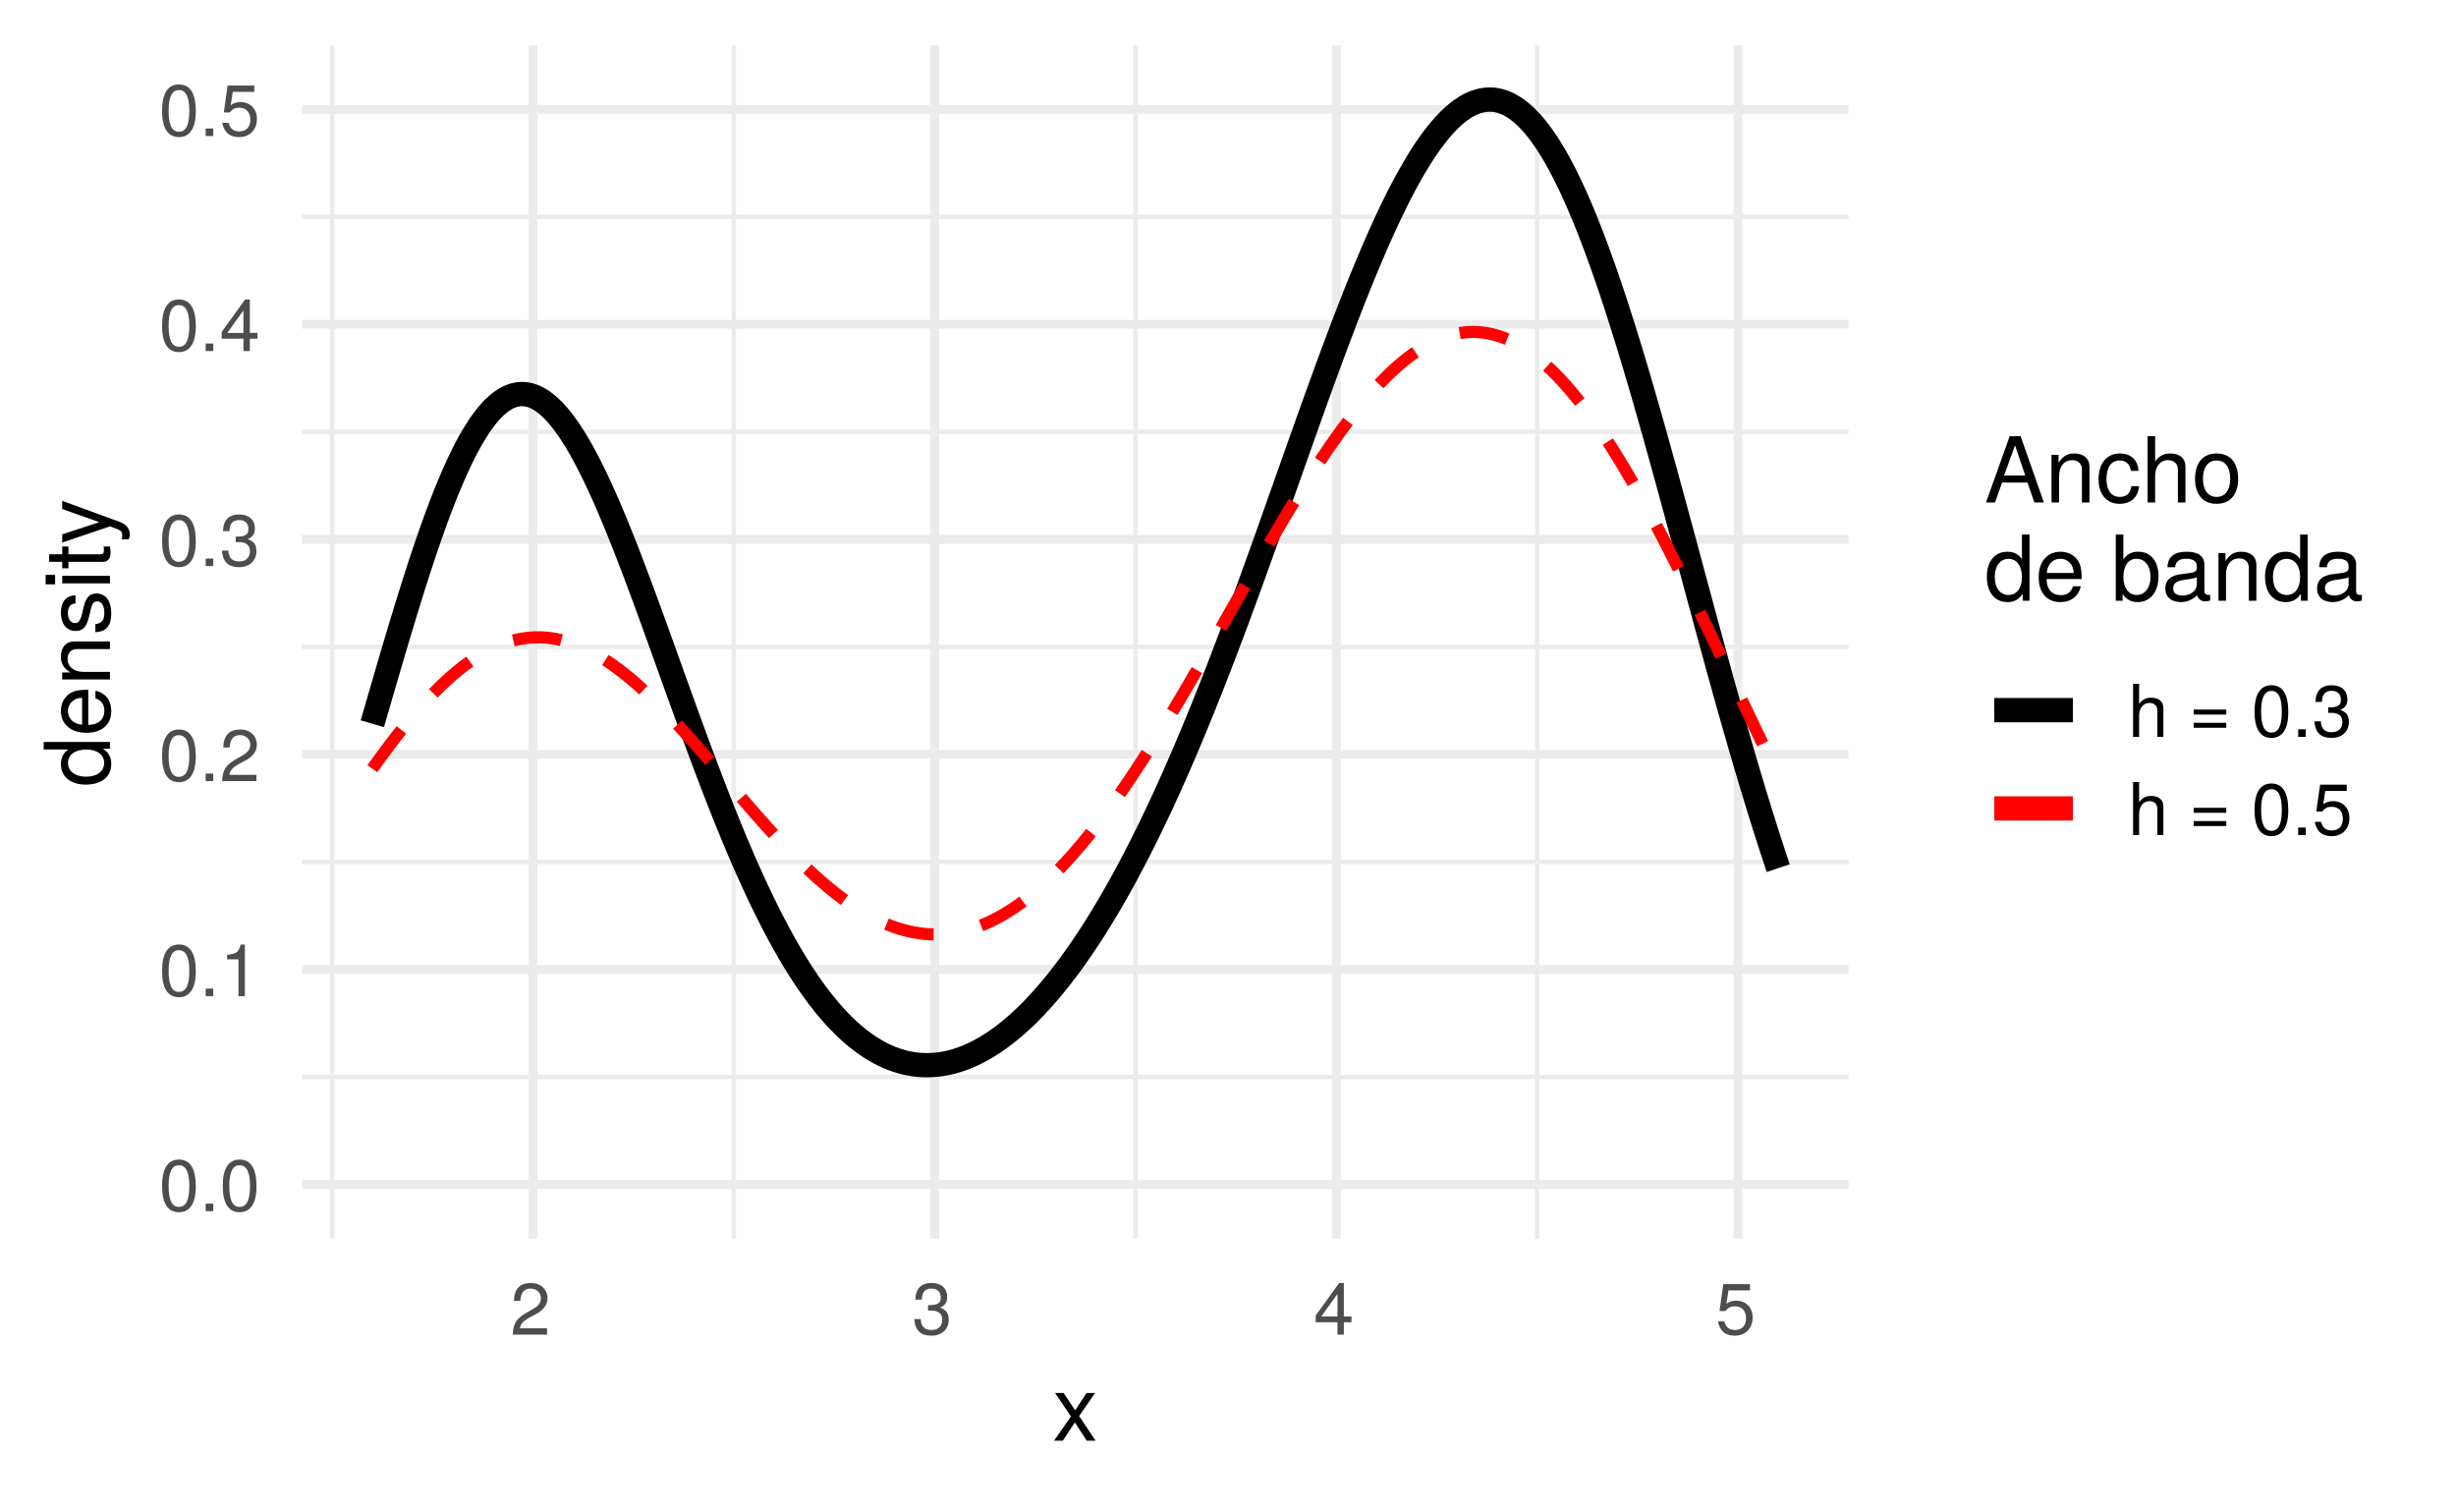 <?xml version="1.0" encoding="UTF-8"?>
<svg xmlns="http://www.w3.org/2000/svg" xmlns:xlink="http://www.w3.org/1999/xlink" width="432pt" height="266pt" viewBox="0 0 432 266" version="1.1">
<defs>
<g>
<symbol overflow="visible" id="glyph0-0">
<path style="stroke:none;" d=""/>
</symbol>
<symbol overflow="visible" id="glyph0-1">
<path style="stroke:none;" d="M 6.484 -4.359 C 6.484 -7.516 5.484 -9.078 3.516 -9.078 C 1.562 -9.078 0.547 -7.484 0.547 -4.438 C 0.547 -1.375 1.578 0.188 3.516 0.188 C 5.438 0.188 6.484 -1.375 6.484 -4.359 Z M 5.344 -4.469 C 5.344 -1.891 4.75 -0.75 3.5 -0.75 C 2.297 -0.75 1.703 -1.938 1.703 -4.422 C 1.703 -6.906 2.297 -8.078 3.516 -8.078 C 4.734 -8.078 5.344 -6.891 5.344 -4.469 Z M 5.344 -4.469 "/>
</symbol>
<symbol overflow="visible" id="glyph0-2">
<path style="stroke:none;" d="M 2.438 0 L 2.438 -1.328 L 1.109 -1.328 L 1.109 0 Z M 2.438 0 "/>
</symbol>
<symbol overflow="visible" id="glyph0-3">
<path style="stroke:none;" d="M 4.438 0 L 4.438 -9.078 L 3.703 -9.078 C 3.297 -7.672 3.047 -7.484 1.312 -7.266 L 1.312 -6.469 L 3.312 -6.469 L 3.312 0 Z M 4.438 0 "/>
</symbol>
<symbol overflow="visible" id="glyph0-4">
<path style="stroke:none;" d="M 6.547 -6.406 C 6.547 -7.953 5.344 -9.078 3.641 -9.078 C 1.781 -9.078 0.703 -8.125 0.641 -5.922 L 1.766 -5.922 C 1.859 -7.453 2.484 -8.094 3.594 -8.094 C 4.625 -8.094 5.391 -7.359 5.391 -6.391 C 5.391 -5.672 4.969 -5.062 4.156 -4.594 L 2.984 -3.922 C 1.094 -2.859 0.531 -2 0.438 0 L 6.469 0 L 6.469 -1.109 L 1.703 -1.109 C 1.812 -1.859 2.234 -2.328 3.344 -2.984 L 4.625 -3.672 C 5.891 -4.344 6.547 -5.297 6.547 -6.406 Z M 6.547 -6.406 "/>
</symbol>
<symbol overflow="visible" id="glyph0-5">
<path style="stroke:none;" d="M 6.469 -2.641 C 6.469 -3.734 6.031 -4.375 4.938 -4.75 C 5.781 -5.078 6.203 -5.672 6.203 -6.578 C 6.203 -8.141 5.172 -9.078 3.438 -9.078 C 1.609 -9.078 0.641 -8.078 0.594 -6.141 L 1.734 -6.141 C 1.75 -7.484 2.297 -8.094 3.453 -8.094 C 4.453 -8.094 5.062 -7.5 5.062 -6.547 C 5.062 -5.562 4.625 -5.172 2.828 -5.172 L 2.828 -4.219 L 3.438 -4.219 C 4.688 -4.219 5.328 -3.641 5.328 -2.625 C 5.328 -1.484 4.625 -0.812 3.438 -0.812 C 2.219 -0.812 1.609 -1.422 1.531 -2.734 L 0.406 -2.734 C 0.547 -0.719 1.547 0.188 3.406 0.188 C 5.266 0.188 6.469 -0.922 6.469 -2.641 Z M 6.469 -2.641 "/>
</symbol>
<symbol overflow="visible" id="glyph0-6">
<path style="stroke:none;" d="M 6.656 -2.172 L 6.656 -3.188 L 5.312 -3.188 L 5.312 -9.078 L 4.484 -9.078 L 0.359 -3.359 L 0.359 -2.172 L 4.188 -2.172 L 4.188 0 L 5.312 0 L 5.312 -2.172 Z M 4.188 -3.188 L 1.344 -3.188 L 4.188 -7.156 Z M 4.188 -3.188 "/>
</symbol>
<symbol overflow="visible" id="glyph0-7">
<path style="stroke:none;" d="M 6.562 -3 C 6.562 -4.797 5.375 -5.969 3.641 -5.969 C 3 -5.969 2.484 -5.812 1.953 -5.422 L 2.312 -7.766 L 6.094 -7.766 L 6.094 -8.875 L 1.406 -8.875 L 0.734 -4.141 L 1.766 -4.141 C 2.297 -4.766 2.719 -4.984 3.422 -4.984 C 4.641 -4.984 5.406 -4.203 5.406 -2.859 C 5.406 -1.547 4.656 -0.812 3.422 -0.812 C 2.438 -0.812 1.844 -1.312 1.578 -2.328 L 0.453 -2.328 C 0.812 -0.531 1.844 0.188 3.453 0.188 C 5.281 0.188 6.562 -1.094 6.562 -3 Z M 6.562 -3 "/>
</symbol>
<symbol overflow="visible" id="glyph0-8">
<path style="stroke:none;" d="M 6.219 0 L 6.219 -5.062 C 6.219 -6.188 5.406 -6.891 4.109 -6.891 C 3.156 -6.891 2.578 -6.609 1.953 -5.781 L 1.953 -9.328 L 0.891 -9.328 L 0.891 0 L 1.953 0 L 1.953 -3.703 C 1.953 -5.062 2.672 -5.969 3.781 -5.969 C 4.531 -5.969 5.156 -5.531 5.156 -4.641 L 5.156 0 Z M 6.219 0 "/>
</symbol>
<symbol overflow="visible" id="glyph0-9">
<path style="stroke:none;" d=""/>
</symbol>
<symbol overflow="visible" id="glyph0-10">
<path style="stroke:none;" d="M 6.609 -3.922 L 6.609 -4.797 L 0.875 -4.797 L 0.875 -3.922 Z M 6.609 -1.594 L 6.609 -2.469 L 0.875 -2.469 L 0.875 -1.594 Z M 6.609 -1.594 "/>
</symbol>
<symbol overflow="visible" id="glyph1-0">
<path style="stroke:none;" d=""/>
</symbol>
<symbol overflow="visible" id="glyph1-1">
<path style="stroke:none;" d="M 7.562 0 L 4.672 -4.344 L 7.484 -8.391 L 5.984 -8.391 L 3.969 -5.344 L 1.953 -8.391 L 0.438 -8.391 L 3.234 -4.266 L 0.266 0 L 1.797 0 L 3.922 -3.219 L 6.016 0 Z M 7.562 0 "/>
</symbol>
<symbol overflow="visible" id="glyph1-2">
<path style="stroke:none;" d="M 10.453 0 L 6.359 -11.656 L 4.438 -11.656 L 0.266 0 L 1.859 0 L 3.094 -3.5 L 7.578 -3.5 L 8.781 0 Z M 7.172 -4.75 L 3.453 -4.75 L 5.375 -10.062 Z M 7.172 -4.75 "/>
</symbol>
<symbol overflow="visible" id="glyph1-3">
<path style="stroke:none;" d="M 7.797 0 L 7.797 -6.344 C 7.797 -7.734 6.75 -8.625 5.141 -8.625 C 3.891 -8.625 3.094 -8.141 2.359 -6.969 L 2.359 -8.391 L 1.125 -8.391 L 1.125 0 L 2.453 0 L 2.453 -4.625 C 2.453 -6.344 3.375 -7.453 4.734 -7.453 C 5.797 -7.453 6.469 -6.812 6.469 -5.812 L 6.469 0 Z M 7.797 0 "/>
</symbol>
<symbol overflow="visible" id="glyph1-4">
<path style="stroke:none;" d="M 7.625 -2.875 L 6.281 -2.875 C 6.062 -1.531 5.375 -0.984 4.234 -0.984 C 2.766 -0.984 1.891 -2.125 1.891 -4.109 C 1.891 -6.203 2.75 -7.391 4.203 -7.391 C 5.328 -7.391 6.031 -6.734 6.188 -5.562 L 7.531 -5.562 C 7.375 -7.609 6.094 -8.625 4.219 -8.625 C 1.969 -8.625 0.5 -6.891 0.5 -4.109 C 0.5 -1.406 1.938 0.234 4.203 0.234 C 6.203 0.234 7.469 -0.953 7.625 -2.875 Z M 7.625 -2.875 "/>
</symbol>
<symbol overflow="visible" id="glyph1-5">
<path style="stroke:none;" d="M 7.781 0 L 7.781 -6.344 C 7.781 -7.75 6.766 -8.625 5.141 -8.625 C 3.953 -8.625 3.234 -8.25 2.453 -7.234 L 2.453 -11.656 L 1.125 -11.656 L 1.125 0 L 2.453 0 L 2.453 -4.625 C 2.453 -6.344 3.344 -7.453 4.719 -7.453 C 5.656 -7.453 6.453 -6.906 6.453 -5.812 L 6.453 0 Z M 7.781 0 "/>
</symbol>
<symbol overflow="visible" id="glyph1-6">
<path style="stroke:none;" d="M 8.156 -4.125 C 8.156 -7.031 6.766 -8.625 4.359 -8.625 C 2 -8.625 0.578 -7.016 0.578 -4.188 C 0.578 -1.375 1.984 0.234 4.375 0.234 C 6.719 0.234 8.156 -1.375 8.156 -4.125 Z M 6.766 -4.141 C 6.766 -2.172 5.844 -0.984 4.375 -0.984 C 2.875 -0.984 1.969 -2.156 1.969 -4.188 C 1.969 -6.203 2.875 -7.391 4.375 -7.391 C 5.875 -7.391 6.766 -6.219 6.766 -4.141 Z M 6.766 -4.141 "/>
</symbol>
<symbol overflow="visible" id="glyph1-7">
<path style="stroke:none;" d="M 7.922 0 L 7.922 -11.656 L 6.594 -11.656 L 6.594 -7.328 C 6.031 -8.172 5.141 -8.625 4.016 -8.625 C 1.844 -8.625 0.422 -6.938 0.422 -4.266 C 0.422 -1.438 1.812 0.234 4.062 0.234 C 5.219 0.234 6.016 -0.188 6.734 -1.234 L 6.734 0 Z M 6.594 -4.156 C 6.594 -2.219 5.656 -1.016 4.25 -1.016 C 2.781 -1.016 1.812 -2.234 1.812 -4.188 C 1.812 -6.141 2.781 -7.375 4.234 -7.375 C 5.688 -7.375 6.594 -6.094 6.594 -4.156 Z M 6.594 -4.156 "/>
</symbol>
<symbol overflow="visible" id="glyph1-8">
<path style="stroke:none;" d="M 8.203 -3.812 C 8.203 -5.031 8.109 -5.797 7.875 -6.422 C 7.328 -7.797 6.047 -8.625 4.484 -8.625 C 2.141 -8.625 0.641 -6.891 0.641 -4.141 C 0.641 -1.391 2.094 0.234 4.453 0.234 C 6.375 0.234 7.703 -0.844 8.031 -2.547 L 6.688 -2.547 C 6.312 -1.438 5.562 -0.984 4.5 -0.984 C 3.109 -0.984 2.062 -1.891 2.031 -3.812 Z M 6.781 -4.984 C 6.781 -4.984 6.781 -4.922 6.766 -4.891 L 2.062 -4.891 C 2.172 -6.391 3.125 -7.391 4.469 -7.391 C 5.781 -7.391 6.781 -6.297 6.781 -4.984 Z M 6.781 -4.984 "/>
</symbol>
<symbol overflow="visible" id="glyph1-9">
<path style="stroke:none;" d=""/>
</symbol>
<symbol overflow="visible" id="glyph1-10">
<path style="stroke:none;" d="M 8.375 -4.281 C 8.375 -7.016 6.984 -8.625 4.781 -8.625 C 3.625 -8.625 2.812 -8.188 2.188 -7.25 L 2.188 -11.656 L 0.859 -11.656 L 0.859 0 L 2.062 0 L 2.062 -1.203 C 2.703 -0.219 3.547 0.234 4.719 0.234 C 6.922 0.234 8.375 -1.562 8.375 -4.281 Z M 6.969 -4.203 C 6.969 -2.297 5.984 -1.016 4.531 -1.016 C 3.125 -1.016 2.188 -2.281 2.188 -4.188 C 2.188 -6.156 3.125 -7.438 4.531 -7.375 C 6.016 -7.375 6.969 -6.078 6.969 -4.203 Z M 6.969 -4.203 "/>
</symbol>
<symbol overflow="visible" id="glyph1-11">
<path style="stroke:none;" d="M 8.562 -0.031 L 8.562 -1.047 C 8.422 -1.016 8.359 -1.016 8.266 -1.016 C 7.812 -1.016 7.547 -1.25 7.547 -1.656 L 7.547 -6.344 C 7.547 -7.828 6.469 -8.625 4.406 -8.625 C 2.375 -8.625 1.125 -7.844 1.047 -5.906 L 2.391 -5.906 C 2.5 -6.922 3.109 -7.391 4.359 -7.391 C 5.547 -7.391 6.219 -6.938 6.219 -6.141 L 6.219 -5.797 C 6.219 -5.234 5.891 -4.984 4.828 -4.859 C 2.938 -4.625 2.656 -4.562 2.141 -4.359 C 1.172 -3.953 0.672 -3.203 0.672 -2.172 C 0.672 -0.656 1.734 0.234 3.422 0.234 C 4.5 0.234 5.531 -0.203 6.266 -0.984 C 6.422 -0.359 6.984 0.109 7.641 0.109 C 7.922 0.109 8.125 0.078 8.562 -0.031 Z M 6.219 -2.891 C 6.219 -1.703 5.016 -0.922 3.719 -0.922 C 2.672 -0.922 2.062 -1.297 2.062 -2.203 C 2.062 -3.094 2.656 -3.469 4.078 -3.688 C 5.484 -3.875 5.781 -3.938 6.219 -4.141 Z M 6.219 -2.891 "/>
</symbol>
<symbol overflow="visible" id="glyph2-0">
<path style="stroke:none;" d=""/>
</symbol>
<symbol overflow="visible" id="glyph2-1">
<path style="stroke:none;" d="M 0 -7.922 L -11.656 -7.922 L -11.656 -6.594 L -7.328 -6.594 C -8.172 -6.031 -8.625 -5.141 -8.625 -4.016 C -8.625 -1.844 -6.938 -0.422 -4.266 -0.422 C -1.438 -0.422 0.234 -1.812 0.234 -4.062 C 0.234 -5.219 -0.188 -6.016 -1.234 -6.734 L 0 -6.734 Z M -4.156 -6.594 C -2.219 -6.594 -1.016 -5.656 -1.016 -4.25 C -1.016 -2.781 -2.234 -1.812 -4.188 -1.812 C -6.141 -1.812 -7.375 -2.781 -7.375 -4.234 C -7.375 -5.688 -6.094 -6.594 -4.156 -6.594 Z M -4.156 -6.594 "/>
</symbol>
<symbol overflow="visible" id="glyph2-2">
<path style="stroke:none;" d="M -3.812 -8.203 C -5.031 -8.203 -5.797 -8.109 -6.422 -7.875 C -7.797 -7.328 -8.625 -6.047 -8.625 -4.484 C -8.625 -2.141 -6.891 -0.641 -4.141 -0.641 C -1.391 -0.641 0.234 -2.094 0.234 -4.453 C 0.234 -6.375 -0.844 -7.703 -2.547 -8.031 L -2.547 -6.688 C -1.438 -6.312 -0.984 -5.562 -0.984 -4.5 C -0.984 -3.109 -1.891 -2.062 -3.812 -2.031 Z M -4.984 -6.781 C -4.984 -6.781 -4.922 -6.781 -4.891 -6.766 L -4.891 -2.062 C -6.391 -2.172 -7.391 -3.125 -7.391 -4.469 C -7.391 -5.781 -6.297 -6.781 -4.984 -6.781 Z M -4.984 -6.781 "/>
</symbol>
<symbol overflow="visible" id="glyph2-3">
<path style="stroke:none;" d="M 0 -7.797 L -6.344 -7.797 C -7.734 -7.797 -8.625 -6.75 -8.625 -5.141 C -8.625 -3.891 -8.141 -3.094 -6.969 -2.359 L -8.391 -2.359 L -8.391 -1.125 L 0 -1.125 L 0 -2.453 L -4.625 -2.453 C -6.344 -2.453 -7.453 -3.375 -7.453 -4.734 C -7.453 -5.797 -6.812 -6.469 -5.812 -6.469 L 0 -6.469 Z M 0 -7.797 "/>
</symbol>
<symbol overflow="visible" id="glyph2-4">
<path style="stroke:none;" d="M -2.359 -7.344 C -3.594 -7.344 -4.219 -6.641 -4.625 -4.969 L -4.922 -3.703 C -5.188 -2.609 -5.531 -2.141 -6.125 -2.141 C -6.891 -2.141 -7.391 -2.828 -7.391 -3.922 C -7.391 -4.984 -6.922 -5.562 -6.047 -5.594 L -6.047 -7.016 C -7.703 -6.984 -8.625 -5.906 -8.625 -3.969 C -8.625 -2.016 -7.609 -0.75 -6.062 -0.75 C -4.75 -0.75 -4.125 -1.422 -3.641 -3.406 L -3.344 -4.656 C -3.125 -5.578 -2.844 -5.953 -2.234 -5.953 C -1.453 -5.953 -0.984 -5.172 -0.984 -4 C -0.984 -2.797 -1.281 -2.125 -2.562 -1.953 L -2.562 -0.547 C -0.625 -0.609 0.234 -1.703 0.234 -3.891 C 0.234 -6 -0.734 -7.344 -2.359 -7.344 Z M -2.359 -7.344 "/>
</symbol>
<symbol overflow="visible" id="glyph2-5">
<path style="stroke:none;" d="M 0 -2.453 L -8.391 -2.453 L -8.391 -1.125 L 0 -1.125 Z M -9.641 -2.625 L -11.312 -2.625 L -11.312 -0.953 L -9.641 -0.953 Z M -9.641 -2.625 "/>
</symbol>
<symbol overflow="visible" id="glyph2-6">
<path style="stroke:none;" d="M 0 -4.062 L -1.125 -4.062 C -1.078 -3.891 -1.062 -3.688 -1.062 -3.422 C -1.062 -2.844 -1.219 -2.688 -1.812 -2.688 L -7.297 -2.688 L -7.297 -4.062 L -8.391 -4.062 L -8.391 -2.688 L -10.688 -2.688 L -10.688 -1.359 L -8.391 -1.359 L -8.391 -0.219 L -7.297 -0.219 L -7.297 -1.359 L -1.219 -1.359 C -0.375 -1.359 0.109 -1.938 0.109 -2.969 C 0.109 -3.297 0.078 -3.609 0 -4.062 Z M 0 -4.062 "/>
</symbol>
<symbol overflow="visible" id="glyph2-7">
<path style="stroke:none;" d="M -8.391 -7.641 L -8.391 -6.203 L -1.859 -3.891 L -8.391 -1.75 L -8.391 -0.312 L 0.031 -3.156 L 1.359 -2.641 C 1.953 -2.422 2.172 -2.141 2.172 -1.562 C 2.172 -1.375 2.141 -1.156 2.078 -0.859 L 3.281 -0.859 C 3.422 -1.141 3.484 -1.406 3.484 -1.766 C 3.484 -2.703 2.953 -3.469 1.766 -3.922 Z M -8.391 -7.641 "/>
</symbol>
</g>
<clipPath id="clip1">
  <path d="M 53.129 189 L 325.148 189 L 325.148 190 L 53.129 190 Z M 53.129 189 "/>
</clipPath>
<clipPath id="clip2">
  <path d="M 53.129 151 L 325.148 151 L 325.148 152 L 53.129 152 Z M 53.129 151 "/>
</clipPath>
<clipPath id="clip3">
  <path d="M 53.129 113 L 325.148 113 L 325.148 115 L 53.129 115 Z M 53.129 113 "/>
</clipPath>
<clipPath id="clip4">
  <path d="M 53.129 75 L 325.148 75 L 325.148 77 L 53.129 77 Z M 53.129 75 "/>
</clipPath>
<clipPath id="clip5">
  <path d="M 53.129 37 L 325.148 37 L 325.148 39 L 53.129 39 Z M 53.129 37 "/>
</clipPath>
<clipPath id="clip6">
  <path d="M 58 7.969 L 59 7.969 L 59 217.871 L 58 217.871 Z M 58 7.969 "/>
</clipPath>
<clipPath id="clip7">
  <path d="M 128 7.969 L 130 7.969 L 130 217.871 L 128 217.871 Z M 128 7.969 "/>
</clipPath>
<clipPath id="clip8">
  <path d="M 199 7.969 L 201 7.969 L 201 217.871 L 199 217.871 Z M 199 7.969 "/>
</clipPath>
<clipPath id="clip9">
  <path d="M 270 7.969 L 271 7.969 L 271 217.871 L 270 217.871 Z M 270 7.969 "/>
</clipPath>
<clipPath id="clip10">
  <path d="M 53.129 207 L 325.148 207 L 325.148 210 L 53.129 210 Z M 53.129 207 "/>
</clipPath>
<clipPath id="clip11">
  <path d="M 53.129 169 L 325.148 169 L 325.148 172 L 53.129 172 Z M 53.129 169 "/>
</clipPath>
<clipPath id="clip12">
  <path d="M 53.129 131 L 325.148 131 L 325.148 134 L 53.129 134 Z M 53.129 131 "/>
</clipPath>
<clipPath id="clip13">
  <path d="M 53.129 94 L 325.148 94 L 325.148 96 L 53.129 96 Z M 53.129 94 "/>
</clipPath>
<clipPath id="clip14">
  <path d="M 53.129 56 L 325.148 56 L 325.148 58 L 53.129 58 Z M 53.129 56 "/>
</clipPath>
<clipPath id="clip15">
  <path d="M 53.129 18 L 325.148 18 L 325.148 21 L 53.129 21 Z M 53.129 18 "/>
</clipPath>
<clipPath id="clip16">
  <path d="M 92 7.969 L 95 7.969 L 95 217.871 L 92 217.871 Z M 92 7.969 "/>
</clipPath>
<clipPath id="clip17">
  <path d="M 163 7.969 L 166 7.969 L 166 217.871 L 163 217.871 Z M 163 7.969 "/>
</clipPath>
<clipPath id="clip18">
  <path d="M 234 7.969 L 236 7.969 L 236 217.871 L 234 217.871 Z M 234 7.969 "/>
</clipPath>
<clipPath id="clip19">
  <path d="M 304 7.969 L 307 7.969 L 307 217.871 L 304 217.871 Z M 304 7.969 "/>
</clipPath>
</defs>
<g id="surface135">
<rect x="0" y="0" width="432" height="266" style="fill:rgb(100%,100%,100%);fill-opacity:1;stroke:none;"/>
<g clip-path="url(#clip1)" clip-rule="nonzero">
<path style="fill:none;stroke-width:0.776;stroke-linecap:butt;stroke-linejoin:round;stroke:rgb(92.157%,92.157%,92.157%);stroke-opacity:1;stroke-miterlimit:10;" d="M 53.129 189.422 L 325.148 189.422 "/>
</g>
<g clip-path="url(#clip2)" clip-rule="nonzero">
<path style="fill:none;stroke-width:0.776;stroke-linecap:butt;stroke-linejoin:round;stroke:rgb(92.157%,92.157%,92.157%);stroke-opacity:1;stroke-miterlimit:10;" d="M 53.129 151.602 L 325.148 151.602 "/>
</g>
<g clip-path="url(#clip3)" clip-rule="nonzero">
<path style="fill:none;stroke-width:0.776;stroke-linecap:butt;stroke-linejoin:round;stroke:rgb(92.157%,92.157%,92.157%);stroke-opacity:1;stroke-miterlimit:10;" d="M 53.129 113.781 L 325.148 113.781 "/>
</g>
<g clip-path="url(#clip4)" clip-rule="nonzero">
<path style="fill:none;stroke-width:0.776;stroke-linecap:butt;stroke-linejoin:round;stroke:rgb(92.157%,92.157%,92.157%);stroke-opacity:1;stroke-miterlimit:10;" d="M 53.129 75.961 L 325.148 75.961 "/>
</g>
<g clip-path="url(#clip5)" clip-rule="nonzero">
<path style="fill:none;stroke-width:0.776;stroke-linecap:butt;stroke-linejoin:round;stroke:rgb(92.157%,92.157%,92.157%);stroke-opacity:1;stroke-miterlimit:10;" d="M 53.129 38.141 L 325.148 38.141 "/>
</g>
<g clip-path="url(#clip6)" clip-rule="nonzero">
<path style="fill:none;stroke-width:0.776;stroke-linecap:butt;stroke-linejoin:round;stroke:rgb(92.157%,92.157%,92.157%);stroke-opacity:1;stroke-miterlimit:10;" d="M 58.426 217.871 L 58.426 7.969 "/>
</g>
<g clip-path="url(#clip7)" clip-rule="nonzero">
<path style="fill:none;stroke-width:0.776;stroke-linecap:butt;stroke-linejoin:round;stroke:rgb(92.157%,92.157%,92.157%);stroke-opacity:1;stroke-miterlimit:10;" d="M 129.082 217.871 L 129.082 7.969 "/>
</g>
<g clip-path="url(#clip8)" clip-rule="nonzero">
<path style="fill:none;stroke-width:0.776;stroke-linecap:butt;stroke-linejoin:round;stroke:rgb(92.157%,92.157%,92.157%);stroke-opacity:1;stroke-miterlimit:10;" d="M 199.738 217.871 L 199.738 7.969 "/>
</g>
<g clip-path="url(#clip9)" clip-rule="nonzero">
<path style="fill:none;stroke-width:0.776;stroke-linecap:butt;stroke-linejoin:round;stroke:rgb(92.157%,92.157%,92.157%);stroke-opacity:1;stroke-miterlimit:10;" d="M 270.391 217.871 L 270.391 7.969 "/>
</g>
<g clip-path="url(#clip10)" clip-rule="nonzero">
<path style="fill:none;stroke-width:1.552;stroke-linecap:butt;stroke-linejoin:round;stroke:rgb(92.157%,92.157%,92.157%);stroke-opacity:1;stroke-miterlimit:10;" d="M 53.129 208.332 L 325.148 208.332 "/>
</g>
<g clip-path="url(#clip11)" clip-rule="nonzero">
<path style="fill:none;stroke-width:1.552;stroke-linecap:butt;stroke-linejoin:round;stroke:rgb(92.157%,92.157%,92.157%);stroke-opacity:1;stroke-miterlimit:10;" d="M 53.129 170.512 L 325.148 170.512 "/>
</g>
<g clip-path="url(#clip12)" clip-rule="nonzero">
<path style="fill:none;stroke-width:1.552;stroke-linecap:butt;stroke-linejoin:round;stroke:rgb(92.157%,92.157%,92.157%);stroke-opacity:1;stroke-miterlimit:10;" d="M 53.129 132.691 L 325.148 132.691 "/>
</g>
<g clip-path="url(#clip13)" clip-rule="nonzero">
<path style="fill:none;stroke-width:1.552;stroke-linecap:butt;stroke-linejoin:round;stroke:rgb(92.157%,92.157%,92.157%);stroke-opacity:1;stroke-miterlimit:10;" d="M 53.129 94.871 L 325.148 94.871 "/>
</g>
<g clip-path="url(#clip14)" clip-rule="nonzero">
<path style="fill:none;stroke-width:1.552;stroke-linecap:butt;stroke-linejoin:round;stroke:rgb(92.157%,92.157%,92.157%);stroke-opacity:1;stroke-miterlimit:10;" d="M 53.129 57.051 L 325.148 57.051 "/>
</g>
<g clip-path="url(#clip15)" clip-rule="nonzero">
<path style="fill:none;stroke-width:1.552;stroke-linecap:butt;stroke-linejoin:round;stroke:rgb(92.157%,92.157%,92.157%);stroke-opacity:1;stroke-miterlimit:10;" d="M 53.129 19.23 L 325.148 19.23 "/>
</g>
<g clip-path="url(#clip16)" clip-rule="nonzero">
<path style="fill:none;stroke-width:1.552;stroke-linecap:butt;stroke-linejoin:round;stroke:rgb(92.157%,92.157%,92.157%);stroke-opacity:1;stroke-miterlimit:10;" d="M 93.754 217.871 L 93.754 7.969 "/>
</g>
<g clip-path="url(#clip17)" clip-rule="nonzero">
<path style="fill:none;stroke-width:1.552;stroke-linecap:butt;stroke-linejoin:round;stroke:rgb(92.157%,92.157%,92.157%);stroke-opacity:1;stroke-miterlimit:10;" d="M 164.41 217.871 L 164.41 7.969 "/>
</g>
<g clip-path="url(#clip18)" clip-rule="nonzero">
<path style="fill:none;stroke-width:1.552;stroke-linecap:butt;stroke-linejoin:round;stroke:rgb(92.157%,92.157%,92.157%);stroke-opacity:1;stroke-miterlimit:10;" d="M 235.066 217.871 L 235.066 7.969 "/>
</g>
<g clip-path="url(#clip19)" clip-rule="nonzero">
<path style="fill:none;stroke-width:1.552;stroke-linecap:butt;stroke-linejoin:round;stroke:rgb(92.157%,92.157%,92.157%);stroke-opacity:1;stroke-miterlimit:10;" d="M 305.719 217.871 L 305.719 7.969 "/>
</g>
<path style="fill:none;stroke-width:4.268;stroke-linecap:butt;stroke-linejoin:round;stroke:rgb(0%,0%,0%);stroke-opacity:1;stroke-miterlimit:10;" d="M 65.492 127.293 L 66.461 123.949 L 66.945 122.281 L 67.43 120.617 L 67.914 118.957 L 68.398 117.305 L 68.879 115.656 L 69.363 114.02 L 69.848 112.391 L 70.332 110.773 L 70.816 109.176 L 71.301 107.582 L 71.785 106.012 L 72.27 104.457 L 72.75 102.918 L 73.234 101.402 L 73.719 99.898 L 74.203 98.434 L 74.688 96.98 L 75.172 95.559 L 75.656 94.164 L 76.141 92.785 L 76.625 91.453 L 77.105 90.141 L 77.59 88.863 L 78.074 87.617 L 78.559 86.398 L 79.043 85.23 L 79.527 84.082 L 80.012 82.98 L 80.496 81.914 L 80.98 80.879 L 81.461 79.898 L 81.945 78.941 L 82.43 78.043 L 82.914 77.176 L 83.398 76.348 L 83.883 75.578 L 84.367 74.828 L 84.852 74.148 L 85.336 73.5 L 85.816 72.895 L 86.301 72.348 L 86.785 71.824 L 87.27 71.375 L 87.754 70.957 L 88.238 70.586 L 88.723 70.27 L 89.207 69.977 L 89.691 69.762 L 90.172 69.574 L 90.656 69.441 L 91.141 69.355 L 91.625 69.301 L 92.109 69.32 L 92.594 69.363 L 93.078 69.461 L 93.562 69.605 L 94.047 69.781 L 94.527 70.023 L 95.012 70.289 L 95.496 70.609 L 95.98 70.973 L 96.465 71.367 L 96.949 71.82 L 97.434 72.293 L 97.918 72.828 L 98.402 73.391 L 98.883 73.988 L 99.367 74.637 L 99.852 75.301 L 100.336 76.023 L 100.82 76.77 L 101.305 77.551 L 101.789 78.371 L 102.273 79.207 L 102.758 80.098 L 103.238 81.004 L 103.723 81.941 L 104.207 82.91 L 104.691 83.898 L 105.176 84.93 L 105.66 85.969 L 106.145 87.043 L 106.629 88.137 L 107.113 89.246 L 107.594 90.391 L 108.078 91.543 L 108.562 92.723 L 109.047 93.918 L 109.531 95.125 L 110.016 96.355 L 110.5 97.594 L 110.984 98.852 L 111.469 100.121 L 111.949 101.398 L 112.434 102.691 L 112.918 103.992 L 113.402 105.305 L 113.887 106.621 L 114.371 107.945 L 114.855 109.277 L 115.34 110.613 L 115.824 111.953 L 116.305 113.297 L 116.789 114.641 L 119.211 121.379 L 120.18 124.059 L 120.66 125.395 L 121.145 126.727 L 121.629 128.051 L 122.113 129.371 L 122.598 130.684 L 123.082 131.988 L 123.566 133.289 L 124.051 134.574 L 124.535 135.855 L 125.016 137.125 L 125.5 138.383 L 125.984 139.637 L 126.469 140.871 L 126.953 142.098 L 127.438 143.312 L 127.922 144.512 L 128.406 145.703 L 128.887 146.875 L 129.371 148.039 L 129.855 149.184 L 130.34 150.316 L 130.824 151.438 L 131.309 152.535 L 131.793 153.621 L 132.277 154.695 L 132.762 155.746 L 133.242 156.789 L 133.727 157.809 L 134.211 158.816 L 134.695 159.801 L 135.18 160.773 L 135.664 161.73 L 136.148 162.664 L 136.633 163.586 L 137.117 164.484 L 137.598 165.367 L 138.082 166.238 L 138.566 167.082 L 139.051 167.918 L 139.535 168.727 L 140.02 169.52 L 140.504 170.297 L 140.988 171.051 L 141.473 171.797 L 141.953 172.516 L 142.438 173.219 L 142.922 173.906 L 143.406 174.57 L 143.891 175.223 L 144.375 175.852 L 144.859 176.465 L 145.344 177.059 L 145.828 177.637 L 146.309 178.199 L 146.793 178.738 L 147.277 179.262 L 147.762 179.77 L 148.246 180.258 L 148.73 180.734 L 149.215 181.184 L 149.699 181.625 L 150.184 182.043 L 150.664 182.445 L 151.148 182.836 L 151.633 183.203 L 152.117 183.559 L 152.602 183.891 L 153.086 184.211 L 153.57 184.52 L 154.055 184.805 L 154.539 185.078 L 155.02 185.332 L 155.504 185.574 L 155.988 185.797 L 156.473 186.004 L 156.957 186.203 L 157.441 186.375 L 157.926 186.539 L 158.41 186.688 L 158.895 186.816 L 159.375 186.941 L 159.859 187.039 L 160.344 187.125 L 160.828 187.199 L 161.312 187.258 L 161.797 187.305 L 162.281 187.332 L 162.766 187.348 L 163.25 187.348 L 163.73 187.332 L 164.215 187.309 L 164.699 187.266 L 165.184 187.215 L 165.668 187.145 L 166.152 187.059 L 166.637 186.965 L 167.121 186.855 L 167.605 186.734 L 168.086 186.594 L 168.57 186.445 L 169.055 186.285 L 169.539 186.105 L 170.023 185.918 L 170.508 185.711 L 170.992 185.496 L 171.477 185.27 L 171.961 185.023 L 172.441 184.773 L 172.926 184.504 L 173.41 184.223 L 173.895 183.93 L 174.379 183.625 L 174.863 183.309 L 175.348 182.973 L 175.832 182.633 L 176.316 182.277 L 176.797 181.906 L 177.281 181.527 L 177.766 181.133 L 178.25 180.727 L 178.734 180.309 L 179.219 179.879 L 179.703 179.438 L 180.188 178.98 L 180.672 178.516 L 181.152 178.035 L 181.637 177.543 L 182.121 177.043 L 182.605 176.523 L 183.09 176 L 183.574 175.457 L 184.059 174.906 L 184.543 174.344 L 185.023 173.77 L 185.508 173.184 L 185.992 172.582 L 186.477 171.973 L 186.961 171.352 L 187.445 170.719 L 187.93 170.074 L 188.414 169.414 L 188.898 168.746 L 189.379 168.066 L 189.863 167.371 L 190.348 166.672 L 190.832 165.953 L 191.316 165.227 L 191.801 164.488 L 192.285 163.734 L 192.77 162.977 L 193.254 162.199 L 193.734 161.418 L 194.219 160.617 L 194.703 159.809 L 195.188 158.992 L 195.672 158.156 L 196.156 157.316 L 196.641 156.461 L 197.125 155.594 L 197.609 154.719 L 198.09 153.828 L 198.574 152.93 L 199.059 152.016 L 199.543 151.09 L 200.027 150.156 L 200.512 149.211 L 200.996 148.254 L 201.48 147.281 L 201.965 146.301 L 202.445 145.312 L 203.414 143.297 L 203.898 142.266 L 204.383 141.23 L 204.867 140.184 L 205.352 139.121 L 205.836 138.055 L 206.32 136.973 L 206.801 135.883 L 207.285 134.777 L 207.77 133.664 L 208.254 132.543 L 208.738 131.406 L 209.223 130.266 L 209.707 129.109 L 210.191 127.945 L 210.676 126.77 L 211.156 125.582 L 211.641 124.391 L 212.125 123.184 L 212.609 121.973 L 213.094 120.75 L 213.578 119.52 L 214.062 118.281 L 215.031 115.773 L 215.512 114.508 L 216.48 111.953 L 216.965 110.664 L 217.449 109.367 L 217.934 108.062 L 218.418 106.754 L 218.902 105.441 L 219.387 104.117 L 219.867 102.789 L 220.352 101.457 L 221.32 98.777 L 221.805 97.43 L 222.289 96.078 L 223.258 93.367 L 223.742 92.008 L 224.223 90.641 L 224.707 89.277 L 226.16 85.176 L 226.645 83.805 L 227.129 82.438 L 227.613 81.066 L 228.098 79.699 L 228.578 78.336 L 229.547 75.609 L 230.516 72.898 L 231 71.547 L 231.484 70.199 L 231.969 68.859 L 232.453 67.523 L 232.934 66.191 L 233.418 64.871 L 233.902 63.555 L 234.387 62.242 L 234.871 60.945 L 235.355 59.652 L 235.84 58.371 L 236.324 57.098 L 236.809 55.832 L 237.289 54.586 L 237.773 53.344 L 238.258 52.117 L 238.742 50.898 L 239.227 49.695 L 239.711 48.508 L 240.195 47.328 L 240.68 46.172 L 241.164 45.027 L 241.645 43.895 L 242.129 42.785 L 242.613 41.684 L 243.098 40.609 L 243.582 39.551 L 244.066 38.504 L 244.551 37.484 L 245.035 36.477 L 245.516 35.5 L 246 34.531 L 246.484 33.59 L 246.969 32.676 L 247.453 31.77 L 247.938 30.902 L 248.422 30.047 L 248.906 29.219 L 249.391 28.418 L 249.871 27.633 L 250.355 26.887 L 250.84 26.152 L 251.324 25.457 L 251.809 24.781 L 252.293 24.129 L 252.777 23.516 L 253.262 22.914 L 253.746 22.355 L 254.227 21.82 L 254.711 21.312 L 255.195 20.844 L 255.68 20.391 L 256.164 19.98 L 256.648 19.598 L 257.133 19.242 L 257.617 18.926 L 258.102 18.625 L 258.582 18.379 L 259.066 18.152 L 259.551 17.961 L 260.035 17.809 L 260.52 17.672 L 261.004 17.594 L 261.488 17.531 L 261.973 17.512 L 262.457 17.527 L 262.938 17.562 L 263.422 17.656 L 263.906 17.77 L 264.391 17.926 L 264.875 18.113 L 265.359 18.328 L 265.844 18.598 L 266.328 18.887 L 266.812 19.223 L 267.293 19.586 L 267.777 19.984 L 268.262 20.43 L 268.746 20.895 L 269.23 21.41 L 269.715 21.953 L 270.199 22.531 L 270.684 23.152 L 271.168 23.793 L 271.648 24.488 L 272.133 25.207 L 272.617 25.961 L 273.102 26.758 L 273.586 27.57 L 274.07 28.441 L 274.555 29.328 L 275.039 30.254 L 275.523 31.219 L 276.004 32.199 L 276.488 33.234 L 276.973 34.285 L 277.457 35.375 L 277.941 36.492 L 278.426 37.633 L 278.91 38.82 L 279.395 40.023 L 279.879 41.266 L 280.359 42.531 L 280.844 43.82 L 281.328 45.148 L 281.812 46.488 L 282.297 47.867 L 282.781 49.266 L 283.266 50.688 L 283.75 52.141 L 284.234 53.605 L 284.715 55.105 L 285.199 56.617 L 285.684 58.152 L 286.168 59.715 L 286.652 61.285 L 287.137 62.887 L 287.621 64.5 L 288.105 66.129 L 288.59 67.777 L 289.07 69.438 L 289.555 71.117 L 290.039 72.809 L 290.523 74.512 L 291.008 76.23 L 291.492 77.957 L 291.977 79.699 L 292.461 81.445 L 292.945 83.203 L 293.426 84.965 L 293.91 86.738 L 294.395 88.516 L 294.879 90.297 L 295.848 93.875 L 296.332 95.668 L 297.301 99.262 L 297.781 101.059 L 298.266 102.852 L 298.75 104.648 L 299.719 108.227 L 300.203 110.012 L 300.688 111.789 L 301.172 113.562 L 301.652 115.332 L 302.137 117.094 L 302.621 118.844 L 303.105 120.59 L 303.59 122.324 L 304.074 124.047 L 304.559 125.766 L 305.527 129.156 L 306.008 130.832 L 306.492 132.496 L 306.977 134.152 L 307.461 135.781 L 307.945 137.406 L 308.43 139.012 L 308.914 140.602 L 309.398 142.18 L 309.883 143.73 L 310.363 145.273 L 310.848 146.793 L 311.332 148.297 L 311.816 149.781 L 312.301 151.242 L 312.785 152.695 "/>
<path style="fill:none;stroke-width:2.134;stroke-linecap:butt;stroke-linejoin:round;stroke:rgb(100%,0%,0%);stroke-opacity:1;stroke-dasharray:8.536,8.536;stroke-miterlimit:10;" d="M 65.492 135.207 L 65.977 134.531 L 66.461 133.859 L 66.945 133.195 L 67.43 132.539 L 67.914 131.887 L 68.398 131.238 L 68.879 130.605 L 69.363 129.969 L 70.332 128.734 L 70.816 128.129 L 71.301 127.527 L 71.785 126.938 L 72.27 126.355 L 72.75 125.781 L 73.234 125.219 L 73.719 124.664 L 74.203 124.121 L 74.688 123.582 L 75.172 123.059 L 75.656 122.539 L 76.625 121.539 L 77.105 121.062 L 77.59 120.586 L 78.074 120.129 L 78.559 119.676 L 79.043 119.242 L 79.527 118.812 L 80.012 118.402 L 80.496 118 L 80.98 117.609 L 81.461 117.23 L 81.945 116.863 L 82.43 116.516 L 82.914 116.172 L 83.398 115.848 L 83.883 115.527 L 84.852 114.941 L 85.336 114.672 L 85.816 114.41 L 86.301 114.164 L 86.785 113.93 L 87.27 113.711 L 87.754 113.504 L 88.238 113.312 L 88.723 113.137 L 89.207 112.969 L 89.691 112.824 L 90.172 112.68 L 90.656 112.566 L 91.141 112.449 L 92.109 112.277 L 93.078 112.16 L 93.562 112.125 L 94.047 112.102 L 94.527 112.094 L 95.012 112.098 L 95.496 112.113 L 95.98 112.148 L 96.465 112.191 L 96.949 112.254 L 97.434 112.324 L 97.918 112.414 L 98.402 112.508 L 98.883 112.629 L 99.367 112.75 L 100.336 113.047 L 100.82 113.219 L 101.305 113.395 L 101.789 113.59 L 102.273 113.793 L 102.758 114.008 L 103.238 114.242 L 103.723 114.48 L 104.691 114.996 L 105.176 115.281 L 105.66 115.562 L 106.145 115.867 L 106.629 116.176 L 107.113 116.504 L 107.594 116.832 L 108.078 117.18 L 108.562 117.531 L 109.047 117.895 L 109.531 118.27 L 110.016 118.652 L 110.5 119.047 L 110.984 119.445 L 111.469 119.859 L 111.949 120.277 L 112.434 120.711 L 112.918 121.141 L 113.402 121.594 L 113.887 122.043 L 114.371 122.504 L 114.855 122.973 L 115.34 123.449 L 115.824 123.93 L 116.305 124.418 L 116.789 124.914 L 117.273 125.414 L 118.242 126.43 L 119.211 127.469 L 119.695 128 L 120.18 128.527 L 120.66 129.066 L 121.145 129.605 L 121.629 130.148 L 122.113 130.695 L 123.082 131.797 L 123.566 132.352 L 124.535 133.469 L 125.016 134.031 L 125.5 134.59 L 125.984 135.156 L 126.469 135.719 L 127.922 137.418 L 128.406 137.98 L 128.887 138.547 L 129.371 139.113 L 130.34 140.238 L 131.793 141.914 L 132.762 143.023 L 133.242 143.57 L 133.727 144.121 L 134.211 144.664 L 134.695 145.203 L 135.664 146.273 L 136.633 147.328 L 137.117 147.844 L 137.598 148.359 L 138.082 148.871 L 138.566 149.375 L 139.051 149.875 L 139.535 150.367 L 140.02 150.855 L 140.988 151.816 L 141.473 152.281 L 141.953 152.75 L 142.438 153.199 L 142.922 153.652 L 143.891 154.527 L 144.375 154.953 L 144.859 155.371 L 145.344 155.781 L 145.828 156.188 L 146.309 156.582 L 146.793 156.969 L 147.277 157.348 L 147.762 157.715 L 148.246 158.078 L 148.73 158.43 L 149.215 158.777 L 150.184 159.434 L 150.664 159.742 L 151.148 160.051 L 151.633 160.348 L 152.117 160.633 L 152.602 160.91 L 153.086 161.176 L 153.57 161.43 L 154.055 161.676 L 154.539 161.914 L 155.02 162.137 L 155.504 162.355 L 156.473 162.754 L 156.957 162.93 L 157.441 163.109 L 157.926 163.266 L 158.41 163.418 L 158.895 163.555 L 159.375 163.684 L 159.859 163.801 L 160.344 163.906 L 160.828 164 L 161.312 164.082 L 161.797 164.156 L 162.281 164.215 L 162.766 164.27 L 163.25 164.301 L 163.73 164.336 L 164.699 164.352 L 165.184 164.34 L 165.668 164.32 L 166.152 164.289 L 166.637 164.246 L 167.121 164.191 L 167.605 164.125 L 168.086 164.047 L 168.57 163.957 L 169.055 163.859 L 169.539 163.742 L 170.023 163.621 L 170.992 163.34 L 171.477 163.176 L 171.961 163.008 L 172.441 162.82 L 172.926 162.633 L 173.41 162.422 L 173.895 162.207 L 174.379 161.98 L 174.863 161.738 L 175.348 161.488 L 175.832 161.227 L 176.316 160.953 L 176.797 160.664 L 177.281 160.375 L 178.25 159.75 L 179.219 159.078 L 179.703 158.723 L 180.188 158.359 L 180.672 157.984 L 181.152 157.602 L 181.637 157.207 L 182.121 156.801 L 182.605 156.387 L 183.09 155.957 L 183.574 155.523 L 184.543 154.617 L 185.023 154.145 L 185.508 153.672 L 185.992 153.176 L 186.477 152.684 L 186.961 152.172 L 187.445 151.656 L 187.93 151.125 L 188.414 150.59 L 188.898 150.043 L 189.379 149.484 L 189.863 148.918 L 190.348 148.344 L 190.832 147.762 L 191.316 147.168 L 191.801 146.566 L 192.77 145.34 L 193.254 144.707 L 193.734 144.074 L 194.703 142.777 L 195.188 142.113 L 195.672 141.445 L 196.156 140.77 L 196.641 140.086 L 197.125 139.395 L 197.609 138.695 L 198.09 137.988 L 199.059 136.559 L 200.027 135.098 L 200.512 134.355 L 200.996 133.609 L 201.48 132.855 L 201.965 132.098 L 202.445 131.332 L 202.93 130.562 L 203.414 129.789 L 203.898 129.008 L 204.383 128.223 L 205.352 126.637 L 205.836 125.836 L 206.32 125.031 L 206.801 124.219 L 207.285 123.41 L 208.254 121.77 L 208.738 120.945 L 209.223 120.117 L 210.191 118.453 L 210.676 117.617 L 211.156 116.777 L 211.641 115.938 L 212.125 115.094 L 213.578 112.551 L 214.062 111.699 L 214.547 110.852 L 215.031 109.996 L 215.512 109.145 L 215.996 108.293 L 216.48 107.438 L 217.449 105.734 L 217.934 104.879 L 218.902 103.176 L 219.387 102.328 L 219.867 101.48 L 220.836 99.785 L 221.32 98.945 L 221.805 98.102 L 222.773 96.43 L 223.258 95.598 L 223.742 94.77 L 224.223 93.945 L 224.707 93.121 L 225.676 91.488 L 226.16 90.68 L 226.645 89.875 L 227.129 89.074 L 227.613 88.281 L 228.098 87.492 L 228.578 86.711 L 229.062 85.93 L 229.547 85.164 L 230.031 84.395 L 231 82.887 L 231.484 82.145 L 231.969 81.406 L 232.453 80.676 L 232.934 79.957 L 233.418 79.242 L 233.902 78.539 L 234.387 77.84 L 234.871 77.152 L 235.355 76.473 L 235.84 75.805 L 236.324 75.141 L 236.809 74.496 L 237.289 73.852 L 237.773 73.223 L 238.258 72.602 L 238.742 71.992 L 239.227 71.395 L 239.711 70.805 L 240.195 70.23 L 240.68 69.664 L 241.164 69.113 L 241.645 68.566 L 242.129 68.039 L 242.613 67.52 L 243.582 66.52 L 244.551 65.574 L 245.035 65.125 L 245.516 64.684 L 246 64.258 L 246.484 63.844 L 246.969 63.445 L 247.453 63.062 L 247.938 62.691 L 248.422 62.336 L 248.906 61.992 L 249.391 61.668 L 249.871 61.348 L 250.355 61.059 L 250.84 60.766 L 251.809 60.25 L 252.293 60.02 L 252.777 59.793 L 253.262 59.594 L 253.746 59.402 L 254.227 59.23 L 254.711 59.07 L 255.195 58.93 L 255.68 58.805 L 256.164 58.691 L 256.648 58.605 L 257.133 58.523 L 258.102 58.414 L 258.582 58.398 L 259.066 58.383 L 259.551 58.395 L 260.035 58.414 L 260.52 58.457 L 261.004 58.512 L 261.488 58.586 L 261.973 58.676 L 262.457 58.781 L 262.938 58.906 L 263.422 59.043 L 263.906 59.203 L 264.391 59.371 L 264.875 59.566 L 265.359 59.766 L 265.844 60 L 266.328 60.23 L 266.812 60.496 L 267.293 60.766 L 267.777 61.059 L 268.262 61.363 L 268.746 61.688 L 269.23 62.023 L 269.715 62.379 L 270.199 62.75 L 270.684 63.137 L 271.168 63.543 L 271.648 63.953 L 272.617 64.836 L 273.102 65.312 L 273.586 65.785 L 274.07 66.285 L 274.555 66.793 L 275.039 67.324 L 275.523 67.863 L 276.004 68.418 L 276.488 68.988 L 276.973 69.57 L 277.457 70.168 L 277.941 70.777 L 278.426 71.406 L 278.91 72.043 L 279.395 72.699 L 279.879 73.359 L 280.359 74.043 L 280.844 74.73 L 281.328 75.438 L 281.812 76.152 L 282.297 76.883 L 282.781 77.621 L 283.266 78.375 L 283.75 79.141 L 284.234 79.914 L 284.715 80.703 L 285.199 81.496 L 286.168 83.121 L 287.137 84.785 L 287.621 85.637 L 288.105 86.492 L 288.59 87.363 L 289.07 88.234 L 289.555 89.121 L 290.039 90.012 L 290.523 90.91 L 291.008 91.82 L 291.492 92.734 L 291.977 93.656 L 292.461 94.586 L 292.945 95.523 L 293.426 96.465 L 293.91 97.418 L 294.395 98.367 L 295.363 100.297 L 295.848 101.27 L 296.332 102.246 L 296.816 103.227 L 297.301 104.211 L 297.781 105.199 L 298.75 107.191 L 299.719 109.191 L 301.172 112.215 L 301.652 113.227 L 303.59 117.289 L 304.074 118.309 L 304.559 119.324 L 305.527 121.363 L 306.008 122.379 L 307.945 126.441 L 308.43 127.453 L 309.883 130.477 L 310.363 131.477 L 310.848 132.48 L 311.332 133.477 L 312.301 135.461 L 312.785 136.449 "/>
<g style="fill:rgb(30.196%,30.196%,30.196%);fill-opacity:1;">
  <use xlink:href="#glyph0-1" x="27.957" y="213.026"/>
  <use xlink:href="#glyph0-2" x="35.073" y="213.026"/>
  <use xlink:href="#glyph0-1" x="38.632" y="213.026"/>
</g>
<g style="fill:rgb(30.196%,30.196%,30.196%);fill-opacity:1;">
  <use xlink:href="#glyph0-1" x="27.957" y="175.206"/>
  <use xlink:href="#glyph0-2" x="35.073" y="175.206"/>
  <use xlink:href="#glyph0-3" x="38.632" y="175.206"/>
</g>
<g style="fill:rgb(30.196%,30.196%,30.196%);fill-opacity:1;">
  <use xlink:href="#glyph0-1" x="27.957" y="137.386"/>
  <use xlink:href="#glyph0-2" x="35.073" y="137.386"/>
  <use xlink:href="#glyph0-4" x="38.632" y="137.386"/>
</g>
<g style="fill:rgb(30.196%,30.196%,30.196%);fill-opacity:1;">
  <use xlink:href="#glyph0-1" x="27.957" y="99.565"/>
  <use xlink:href="#glyph0-2" x="35.073" y="99.565"/>
  <use xlink:href="#glyph0-5" x="38.632" y="99.565"/>
</g>
<g style="fill:rgb(30.196%,30.196%,30.196%);fill-opacity:1;">
  <use xlink:href="#glyph0-1" x="27.957" y="61.745"/>
  <use xlink:href="#glyph0-2" x="35.073" y="61.745"/>
  <use xlink:href="#glyph0-6" x="38.632" y="61.745"/>
</g>
<g style="fill:rgb(30.196%,30.196%,30.196%);fill-opacity:1;">
  <use xlink:href="#glyph0-1" x="27.957" y="23.925"/>
  <use xlink:href="#glyph0-2" x="35.073" y="23.925"/>
  <use xlink:href="#glyph0-7" x="38.632" y="23.925"/>
</g>
<g style="fill:rgb(30.196%,30.196%,30.196%);fill-opacity:1;">
  <use xlink:href="#glyph0-4" x="89.754" y="234.737"/>
</g>
<g style="fill:rgb(30.196%,30.196%,30.196%);fill-opacity:1;">
  <use xlink:href="#glyph0-5" x="160.41" y="234.737"/>
</g>
<g style="fill:rgb(30.196%,30.196%,30.196%);fill-opacity:1;">
  <use xlink:href="#glyph0-6" x="231.066" y="234.737"/>
</g>
<g style="fill:rgb(30.196%,30.196%,30.196%);fill-opacity:1;">
  <use xlink:href="#glyph0-7" x="301.719" y="234.737"/>
</g>
<g style="fill:rgb(0%,0%,0%);fill-opacity:1;">
  <use xlink:href="#glyph1-1" x="185.141" y="253.399"/>
</g>
<g style="fill:rgb(0%,0%,0%);fill-opacity:1;">
  <use xlink:href="#glyph2-1" x="19.337" y="138.422"/>
  <use xlink:href="#glyph2-2" x="19.337" y="129.525"/>
  <use xlink:href="#glyph2-3" x="19.337" y="120.629"/>
  <use xlink:href="#glyph2-4" x="19.337" y="111.732"/>
  <use xlink:href="#glyph2-5" x="19.337" y="103.732"/>
  <use xlink:href="#glyph2-6" x="19.337" y="100.181"/>
  <use xlink:href="#glyph2-7" x="19.337" y="95.732"/>
</g>
<g style="fill:rgb(0%,0%,0%);fill-opacity:1;">
  <use xlink:href="#glyph1-2" x="349.059" y="88.384"/>
  <use xlink:href="#glyph1-3" x="359.73" y="88.384"/>
  <use xlink:href="#glyph1-4" x="368.627" y="88.384"/>
  <use xlink:href="#glyph1-5" x="376.627" y="88.384"/>
  <use xlink:href="#glyph1-6" x="385.523" y="88.384"/>
</g>
<g style="fill:rgb(0%,0%,0%);fill-opacity:1;">
  <use xlink:href="#glyph1-7" x="349.059" y="105.665"/>
  <use xlink:href="#glyph1-8" x="357.955" y="105.665"/>
  <use xlink:href="#glyph1-9" x="366.852" y="105.665"/>
  <use xlink:href="#glyph1-10" x="371.3" y="105.665"/>
  <use xlink:href="#glyph1-11" x="380.196" y="105.665"/>
  <use xlink:href="#glyph1-3" x="389.093" y="105.665"/>
  <use xlink:href="#glyph1-7" x="397.989" y="105.665"/>
  <use xlink:href="#glyph1-11" x="406.886" y="105.665"/>
</g>
<path style="fill:none;stroke-width:4.268;stroke-linecap:butt;stroke-linejoin:round;stroke:rgb(0%,0%,0%);stroke-opacity:1;stroke-miterlimit:10;" d="M 350.789 124.906 L 364.613 124.906 "/>
<path style="fill:none;stroke-width:2.134;stroke-linecap:butt;stroke-linejoin:round;stroke:rgb(0%,0%,0%);stroke-opacity:1;stroke-dasharray:8.536,8.536;stroke-miterlimit:10;" d="M 350.789 124.906 L 364.613 124.906 "/>
<path style="fill:none;stroke-width:4.268;stroke-linecap:butt;stroke-linejoin:round;stroke:rgb(100%,0%,0%);stroke-opacity:1;stroke-miterlimit:10;" d="M 350.789 142.188 L 364.613 142.188 "/>
<path style="fill:none;stroke-width:2.134;stroke-linecap:butt;stroke-linejoin:round;stroke:rgb(100%,0%,0%);stroke-opacity:1;stroke-dasharray:8.536,8.536;stroke-miterlimit:10;" d="M 350.789 142.188 L 364.613 142.188 "/>
<g style="fill:rgb(0%,0%,0%);fill-opacity:1;">
  <use xlink:href="#glyph0-8" x="374.309" y="129.601"/>
  <use xlink:href="#glyph0-9" x="381.425" y="129.601"/>
  <use xlink:href="#glyph0-10" x="384.983" y="129.601"/>
  <use xlink:href="#glyph0-9" x="392.458" y="129.601"/>
  <use xlink:href="#glyph0-1" x="396.017" y="129.601"/>
  <use xlink:href="#glyph0-2" x="403.133" y="129.601"/>
  <use xlink:href="#glyph0-5" x="406.691" y="129.601"/>
</g>
<g style="fill:rgb(0%,0%,0%);fill-opacity:1;">
  <use xlink:href="#glyph0-8" x="374.309" y="146.882"/>
  <use xlink:href="#glyph0-9" x="381.425" y="146.882"/>
  <use xlink:href="#glyph0-10" x="384.983" y="146.882"/>
  <use xlink:href="#glyph0-9" x="392.458" y="146.882"/>
  <use xlink:href="#glyph0-1" x="396.017" y="146.882"/>
  <use xlink:href="#glyph0-2" x="403.133" y="146.882"/>
  <use xlink:href="#glyph0-7" x="406.691" y="146.882"/>
</g>
</g>
</svg>

